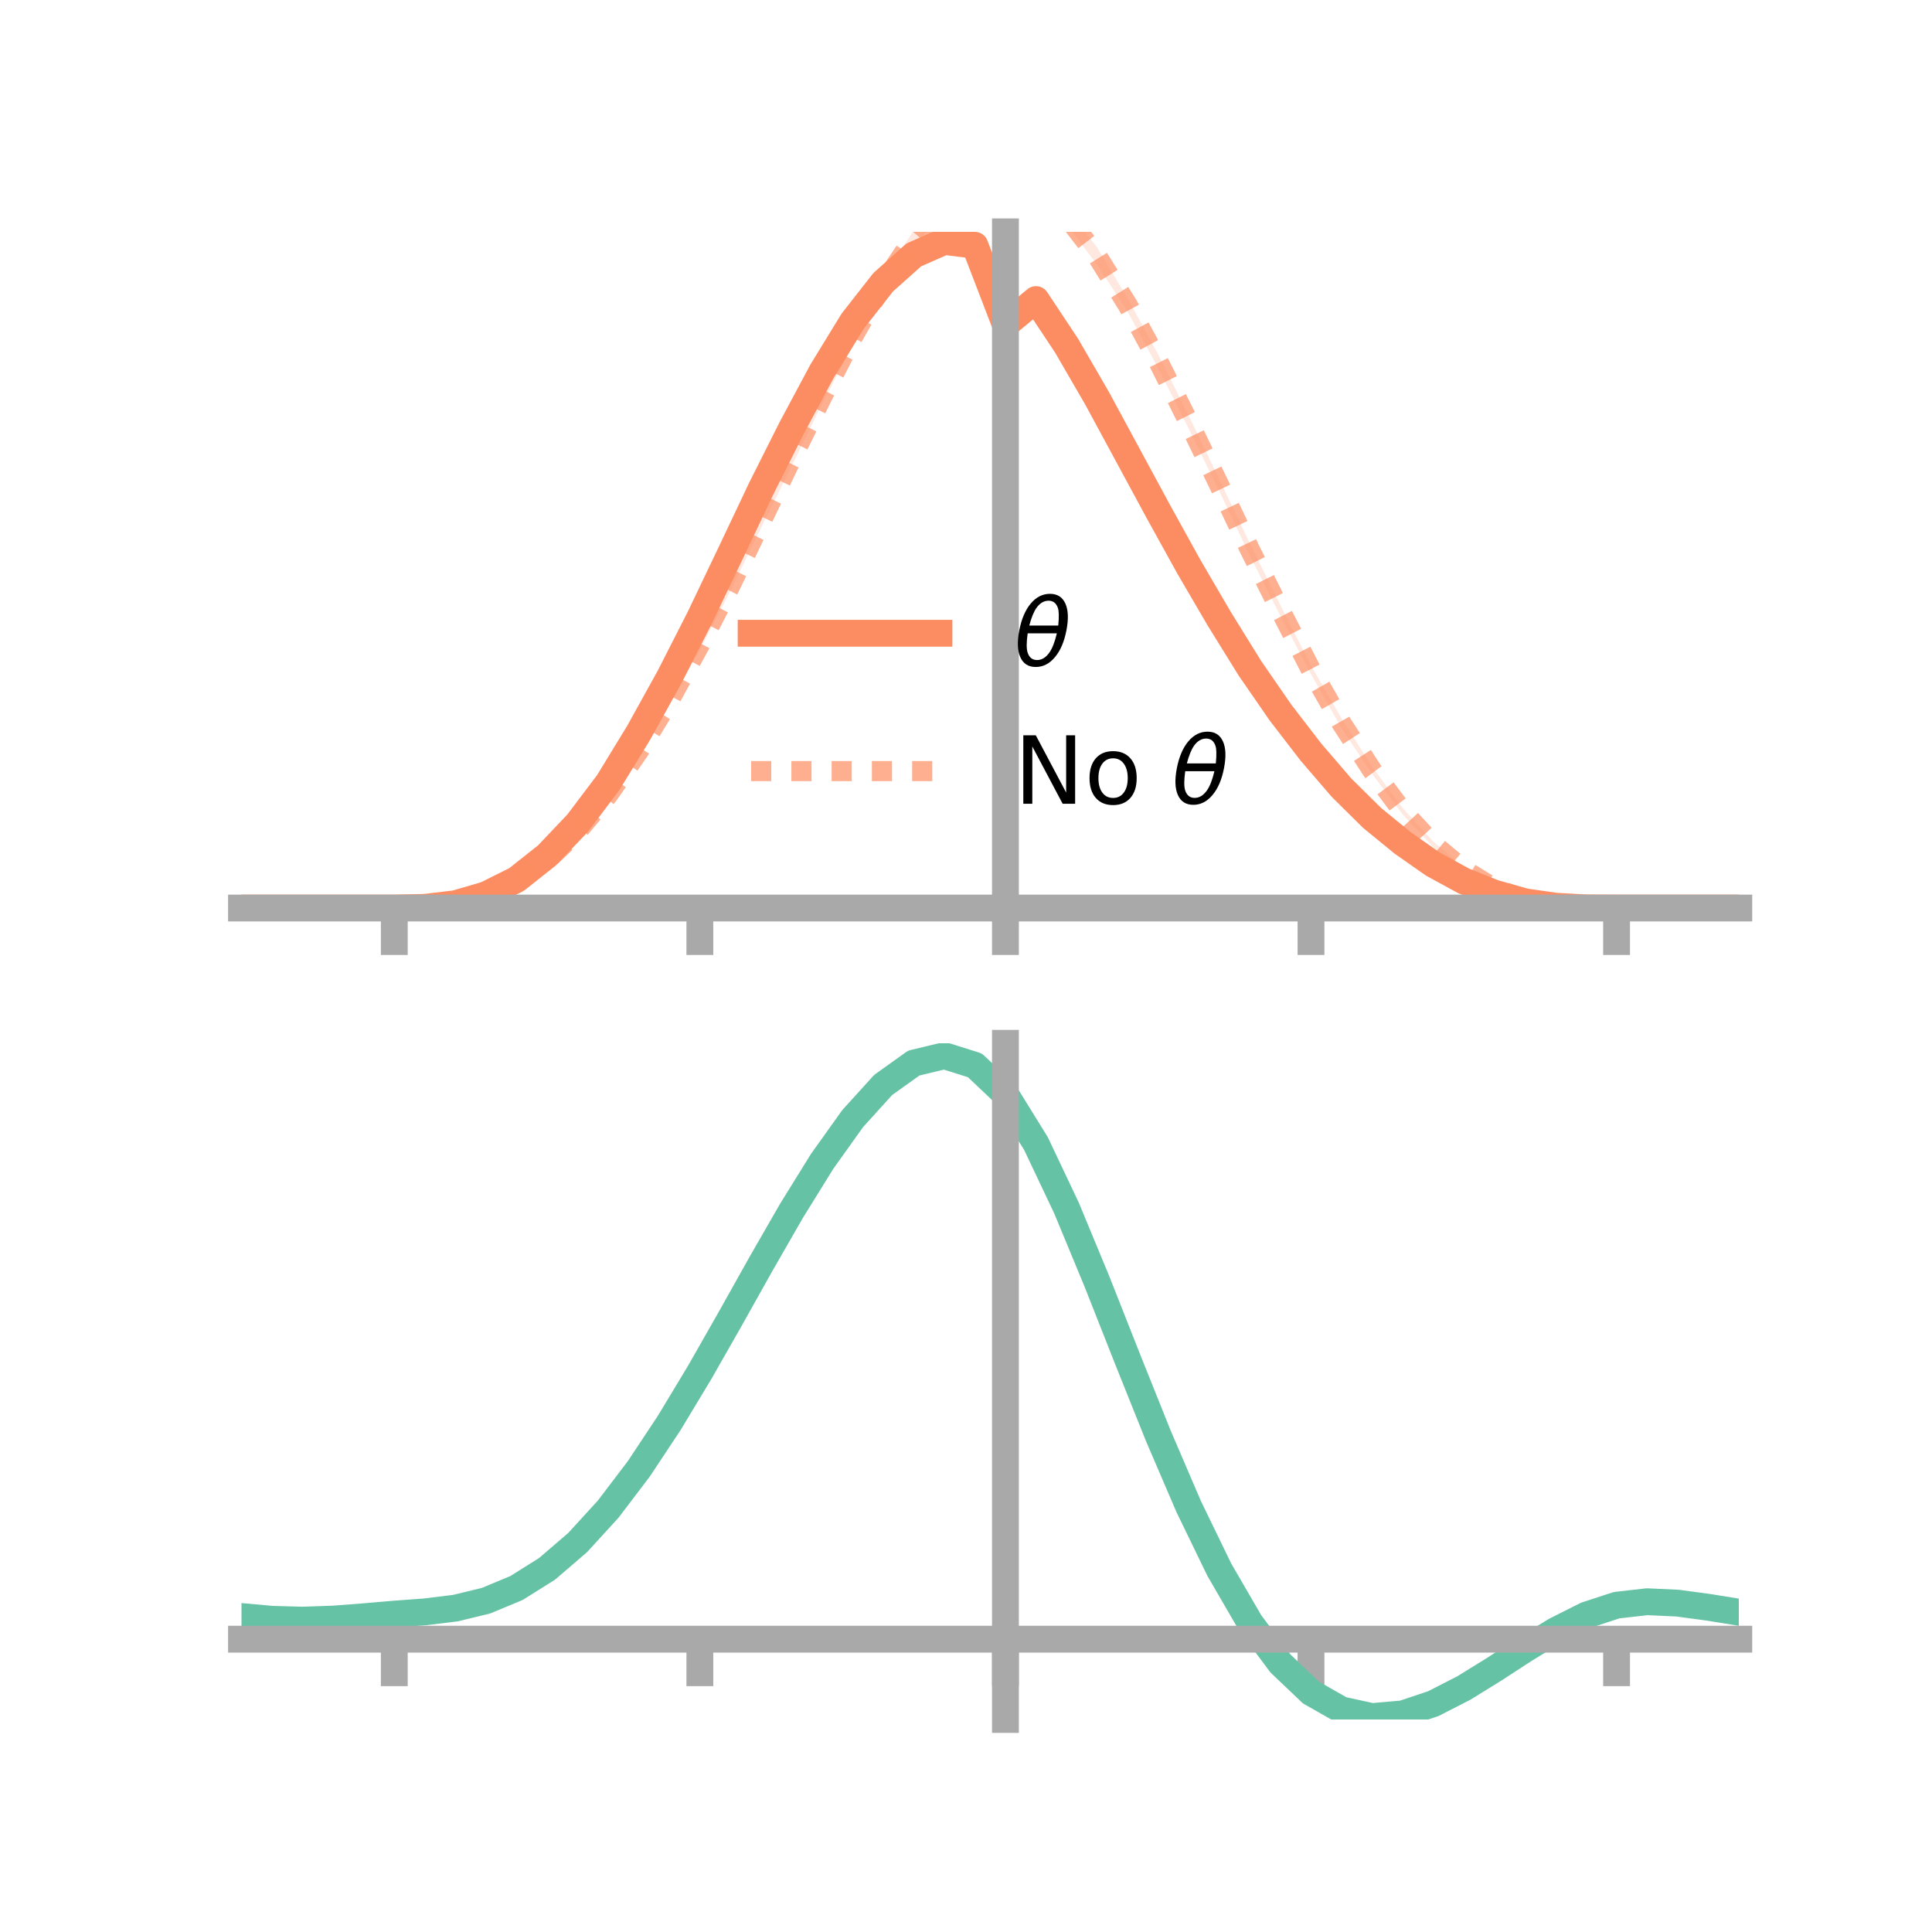<?xml version="1.0" encoding="utf-8" standalone="no"?>
<!DOCTYPE svg PUBLIC "-//W3C//DTD SVG 1.1//EN"
  "http://www.w3.org/Graphics/SVG/1.1/DTD/svg11.dtd">
<!-- Created with matplotlib (https://matplotlib.org/) -->
<svg height="144pt" version="1.1" viewBox="0 0 144 144" width="144pt" xmlns="http://www.w3.org/2000/svg" xmlns:xlink="http://www.w3.org/1999/xlink">
 <defs>
  <style type="text/css">*{stroke-linecap:butt;stroke-linejoin:round;}</style>
 </defs>
 <g id="figure_1">
  <g id="patch_1">
   <path d="M 0 144 
L 144 144 
L 144 0 
L 0 0 
z
" style="fill:none;"/>
  </g>
  <g id="axes_1">
   <g id="patch_2">
    <path d="M 18 67.68 
L 129.6 67.68 
L 129.6 17.28 
L 18 17.28 
z
" style="fill:none;"/>
   </g>
   <g id="PolyCollection_1">
    <path clip-path="url(#p902c1a5250)" d="M 18 67.68 
L 18 67.68 
L 20.278 67.68 
L 22.555 67.68 
L 24.833 67.68 
L 27.11 67.68 
L 29.388 67.68 
L 31.665 67.617 
L 33.943 67.322 
L 36.22 66.632 
L 38.498 65.456 
L 40.776 63.6 
L 43.053 61.187 
L 45.331 58.097 
L 47.608 54.328 
L 49.886 50.202 
L 52.163 45.692 
L 54.441 40.858 
L 56.718 36.04 
L 58.996 31.438 
L 61.273 27.208 
L 63.551 23.396 
L 65.829 20.501 
L 68.106 18.44 
L 70.384 17.28 
L 72.661 17.654 
L 74.939 23.558 
L 77.216 21.658 
L 79.494 25.186 
L 81.771 29.034 
L 84.049 33.377 
L 86.327 37.642 
L 88.604 41.731 
L 90.882 45.715 
L 93.159 49.408 
L 95.437 52.762 
L 97.714 55.787 
L 99.992 58.461 
L 102.269 60.769 
L 104.547 62.627 
L 106.824 64.262 
L 109.102 65.538 
L 111.38 66.481 
L 113.657 67.163 
L 115.935 67.512 
L 118.212 67.657 
L 120.49 67.68 
L 122.767 67.68 
L 125.045 67.68 
L 127.322 67.68 
L 129.6 67.68 
L 129.6 67.68 
L 129.6 67.68 
L 127.322 67.68 
L 125.045 67.68 
L 122.767 67.68 
L 120.49 67.68 
L 118.212 67.679 
L 115.935 67.575 
L 113.657 67.263 
L 111.38 66.656 
L 109.102 65.785 
L 106.824 64.577 
L 104.547 63.024 
L 102.269 61.158 
L 99.992 58.963 
L 97.714 56.339 
L 95.437 53.449 
L 93.159 50.202 
L 90.882 46.545 
L 88.604 42.729 
L 86.327 38.58 
L 84.049 34.417 
L 81.771 30.34 
L 79.494 26.329 
L 77.216 22.996 
L 74.939 24.861 
L 72.661 18.913 
L 70.384 18.712 
L 68.106 19.563 
L 65.829 21.571 
L 63.551 24.49 
L 61.273 28.117 
L 58.996 32.402 
L 56.718 36.872 
L 54.441 41.663 
L 52.163 46.369 
L 49.886 50.788 
L 47.608 54.886 
L 45.331 58.573 
L 43.053 61.516 
L 40.776 63.9 
L 38.498 65.653 
L 36.22 66.752 
L 33.943 67.394 
L 31.665 67.641 
L 29.388 67.68 
L 27.11 67.68 
L 24.833 67.68 
L 22.555 67.68 
L 20.278 67.68 
L 18 67.68 
z
" style="fill:#fc8d62;fill-opacity:0.2;"/>
   </g>
   <g id="PolyCollection_2">
    <path clip-path="url(#p902c1a5250)" d="M 18 67.68 
L 18 67.68 
L 20.278 67.68 
L 22.555 67.68 
L 24.833 67.68 
L 27.11 67.68 
L 29.388 67.68 
L 31.665 67.608 
L 33.943 67.325 
L 36.22 66.691 
L 38.498 65.559 
L 40.776 63.965 
L 43.053 61.777 
L 45.331 58.998 
L 47.608 55.69 
L 49.886 51.929 
L 52.163 47.678 
L 54.441 43.246 
L 56.718 38.467 
L 58.996 33.652 
L 61.273 29.089 
L 63.551 24.501 
L 65.829 20.631 
L 68.106 17.172 
L 70.384 14.464 
L 72.661 12.96 
L 74.939 16.527 
L 77.216 13.516 
L 79.494 15.527 
L 81.771 18.44 
L 84.049 22.239 
L 86.327 26.419 
L 88.604 31 
L 90.882 35.739 
L 93.159 40.504 
L 95.437 45.12 
L 97.714 49.608 
L 99.992 53.547 
L 102.269 57.148 
L 104.547 60.233 
L 106.824 62.721 
L 109.102 64.675 
L 111.38 66.098 
L 113.657 66.99 
L 115.935 67.492 
L 118.212 67.654 
L 120.49 67.68 
L 122.767 67.68 
L 125.045 67.68 
L 127.322 67.68 
L 129.6 67.68 
L 129.6 67.68 
L 129.6 67.68 
L 127.322 67.68 
L 125.045 67.68 
L 122.767 67.68 
L 120.49 67.68 
L 118.212 67.679 
L 115.935 67.546 
L 113.657 67.128 
L 111.38 66.326 
L 109.102 64.963 
L 106.824 63.135 
L 104.547 60.701 
L 102.269 57.684 
L 99.992 54.284 
L 97.714 50.246 
L 95.437 45.902 
L 93.159 41.427 
L 90.882 36.616 
L 88.604 31.963 
L 86.327 27.449 
L 84.049 23.23 
L 81.771 19.727 
L 79.494 16.727 
L 77.216 14.646 
L 74.939 17.846 
L 72.661 14.193 
L 70.384 15.812 
L 68.106 18.323 
L 65.829 21.66 
L 63.551 25.778 
L 61.273 30.09 
L 58.996 34.763 
L 56.718 39.346 
L 54.441 44.047 
L 52.163 48.424 
L 49.886 52.519 
L 47.608 56.287 
L 45.331 59.48 
L 43.053 62.119 
L 40.776 64.246 
L 38.498 65.787 
L 36.22 66.814 
L 33.943 67.392 
L 31.665 67.645 
L 29.388 67.68 
L 27.11 67.68 
L 24.833 67.68 
L 22.555 67.68 
L 20.278 67.68 
L 18 67.68 
z
" style="fill:#fc8d62;fill-opacity:0.2;"/>
   </g>
   <g id="matplotlib.axis_1">
    <g id="xtick_1">
     <g id="line2d_1">
      <defs>
       <path d="M 0 0 
L 0 3.5 
" id="ma1d5b149d2" style="stroke:#a9a9a9;stroke-width:2;"/>
      </defs>
      <g>
       <use style="fill:#a9a9a9;stroke:#a9a9a9;stroke-width:2;" x="29.388" xlink:href="#ma1d5b149d2" y="67.68"/>
      </g>
     </g>
    </g>
    <g id="xtick_2">
     <g id="line2d_2">
      <g>
       <use style="fill:#a9a9a9;stroke:#a9a9a9;stroke-width:2;" x="52.163" xlink:href="#ma1d5b149d2" y="67.68"/>
      </g>
     </g>
    </g>
    <g id="xtick_3">
     <g id="line2d_3">
      <g>
       <use style="fill:#a9a9a9;stroke:#a9a9a9;stroke-width:2;" x="74.939" xlink:href="#ma1d5b149d2" y="67.68"/>
      </g>
     </g>
    </g>
    <g id="xtick_4">
     <g id="line2d_4">
      <g>
       <use style="fill:#a9a9a9;stroke:#a9a9a9;stroke-width:2;" x="97.714" xlink:href="#ma1d5b149d2" y="67.68"/>
      </g>
     </g>
    </g>
    <g id="xtick_5">
     <g id="line2d_5">
      <g>
       <use style="fill:#a9a9a9;stroke:#a9a9a9;stroke-width:2;" x="120.49" xlink:href="#ma1d5b149d2" y="67.68"/>
      </g>
     </g>
    </g>
   </g>
   <g id="matplotlib.axis_2"/>
   <g id="line2d_6">
    <path clip-path="url(#p902c1a5250)" d="M 18 67.68 
L 20.278 67.68 
L 22.555 67.68 
L 24.833 67.68 
L 27.11 67.68 
L 29.388 67.68 
L 31.665 67.629 
L 33.943 67.358 
L 36.22 66.692 
L 38.498 65.555 
L 40.776 63.75 
L 43.053 61.352 
L 45.331 58.335 
L 47.608 54.607 
L 49.886 50.495 
L 52.163 46.03 
L 54.441 41.261 
L 56.718 36.456 
L 58.996 31.92 
L 61.273 27.663 
L 63.551 23.943 
L 65.829 21.036 
L 68.106 19.001 
L 70.384 17.996 
L 72.661 18.284 
L 74.939 24.21 
L 77.216 22.327 
L 79.494 25.758 
L 81.771 29.687 
L 84.049 33.897 
L 86.327 38.111 
L 88.604 42.23 
L 90.882 46.13 
L 93.159 49.805 
L 95.437 53.106 
L 97.714 56.063 
L 99.992 58.712 
L 102.269 60.963 
L 104.547 62.826 
L 106.824 64.419 
L 109.102 65.661 
L 111.38 66.568 
L 113.657 67.213 
L 115.935 67.543 
L 118.212 67.668 
L 120.49 67.68 
L 122.767 67.68 
L 125.045 67.68 
L 127.322 67.68 
L 129.6 67.68 
" style="fill:none;stroke:#fc8d62;stroke-linecap:square;stroke-width:2;"/>
   </g>
   <g id="line2d_7">
    <path clip-path="url(#p902c1a5250)" d="M 18 67.68 
L 20.278 67.68 
L 22.555 67.68 
L 24.833 67.68 
L 27.11 67.68 
L 29.388 67.68 
L 31.665 67.626 
L 33.943 67.359 
L 36.22 66.753 
L 38.498 65.673 
L 40.776 64.105 
L 43.053 61.948 
L 45.331 59.239 
L 47.608 55.989 
L 49.886 52.224 
L 52.163 48.051 
L 54.441 43.647 
L 56.718 38.907 
L 58.996 34.208 
L 61.273 29.59 
L 63.551 25.14 
L 65.829 21.146 
L 68.106 17.747 
L 70.384 15.138 
L 72.661 13.576 
L 74.939 17.187 
L 77.216 14.081 
L 79.494 16.127 
L 81.771 19.084 
L 84.049 22.734 
L 86.327 26.934 
L 88.604 31.481 
L 90.882 36.177 
L 93.159 40.966 
L 95.437 45.511 
L 97.714 49.927 
L 99.992 53.915 
L 102.269 57.416 
L 104.547 60.467 
L 106.824 62.928 
L 109.102 64.819 
L 111.38 66.212 
L 113.657 67.059 
L 115.935 67.519 
L 118.212 67.667 
L 120.49 67.68 
L 122.767 67.68 
L 125.045 67.68 
L 127.322 67.68 
L 129.6 67.68 
" style="fill:none;stroke:#fc8d62;stroke-dasharray:1.5,1.5;stroke-dashoffset:0;stroke-opacity:0.7;stroke-width:1.5;"/>
   </g>
   <g id="patch_3">
    <path d="M 74.939 67.68 
L 74.939 17.28 
" style="fill:none;stroke:#a9a9a9;stroke-linecap:square;stroke-linejoin:miter;stroke-width:2;"/>
   </g>
   <g id="patch_4">
    <path d="M 129.6 67.68 
L 129.6 17.28 
" style="fill:none;"/>
   </g>
   <g id="patch_5">
    <path d="M 18 67.68 
L 129.6 67.68 
" style="fill:none;stroke:#a9a9a9;stroke-linecap:square;stroke-linejoin:miter;stroke-width:2;"/>
   </g>
   <g id="patch_6">
    <path d="M 18 17.28 
L 129.6 17.28 
" style="fill:none;"/>
   </g>
   <g id="legend_1">
    <g id="line2d_8">
     <path d="M 55.985 47.2 
L 69.985 47.2 
" style="fill:none;stroke:#fc8d62;stroke-linecap:square;stroke-width:2;"/>
    </g>
    <g id="line2d_9"/>
    <g id="text_1">
     <!-- $\theta$ -->
     <g transform="translate(75.585 49.65)scale(0.07 -0.07)">
      <defs>
       <path d="M 45.516 34.672 
L 14.453 34.672 
Q 12.359 20.062 14.5 13.875 
Q 17.188 6.25 24.469 6.25 
Q 31.781 6.25 37.359 13.922 
Q 42.234 20.656 45.516 34.672 
z
M 47.016 42.969 
Q 48.344 56.844 46.625 61.719 
Q 43.953 69.438 36.766 69.438 
Q 29.297 69.438 23.828 61.812 
Q 19.531 55.672 16.156 42.969 
z
M 38.188 76.766 
Q 49.906 76.766 54.594 66.406 
Q 59.281 56.109 55.719 37.844 
Q 52.203 19.625 43.453 9.281 
Q 34.766 -1.125 23.047 -1.125 
Q 11.281 -1.125 6.641 9.281 
Q 2 19.625 5.516 37.844 
Q 9.078 56.109 17.719 66.406 
Q 26.422 76.766 38.188 76.766 
z
" id="DejaVuSans-Oblique-952"/>
      </defs>
      <use transform="translate(0 0.234)" xlink:href="#DejaVuSans-Oblique-952"/>
     </g>
    </g>
    <g id="line2d_10">
     <path d="M 55.985 57.474 
L 69.985 57.474 
" style="fill:none;stroke:#fc8d62;stroke-dasharray:1.5,1.5;stroke-dashoffset:0;stroke-opacity:0.7;stroke-width:1.5;"/>
    </g>
    <g id="line2d_11"/>
    <g id="text_2">
     <!-- No $\theta$ -->
     <g transform="translate(75.585 59.924)scale(0.07 -0.07)">
      <defs>
       <path d="M 9.812 72.906 
L 23.094 72.906 
L 55.422 11.922 
L 55.422 72.906 
L 64.984 72.906 
L 64.984 0 
L 51.703 0 
L 19.391 60.984 
L 19.391 0 
L 9.812 0 
z
" id="DejaVuSans-78"/>
       <path d="M 30.609 48.391 
Q 23.391 48.391 19.188 42.75 
Q 14.984 37.109 14.984 27.297 
Q 14.984 17.484 19.156 11.844 
Q 23.344 6.203 30.609 6.203 
Q 37.797 6.203 41.984 11.859 
Q 46.188 17.531 46.188 27.297 
Q 46.188 37.016 41.984 42.703 
Q 37.797 48.391 30.609 48.391 
z
M 30.609 56 
Q 42.328 56 49.016 48.375 
Q 55.719 40.766 55.719 27.297 
Q 55.719 13.875 49.016 6.219 
Q 42.328 -1.422 30.609 -1.422 
Q 18.844 -1.422 12.172 6.219 
Q 5.516 13.875 5.516 27.297 
Q 5.516 40.766 12.172 48.375 
Q 18.844 56 30.609 56 
z
" id="DejaVuSans-111"/>
       <path id="DejaVuSans-32"/>
      </defs>
      <use transform="translate(0 0.234)" xlink:href="#DejaVuSans-78"/>
      <use transform="translate(74.805 0.234)" xlink:href="#DejaVuSans-111"/>
      <use transform="translate(135.986 0.234)" xlink:href="#DejaVuSans-32"/>
      <use transform="translate(167.773 0.234)" xlink:href="#DejaVuSans-Oblique-952"/>
     </g>
    </g>
   </g>
  </g>
  <g id="axes_2">
   <g id="patch_7">
    <path d="M 18 128.16 
L 129.6 128.16 
L 129.6 77.76 
L 18 77.76 
z
" style="fill:none;"/>
   </g>
   <g id="PolyCollection_3">
    <path clip-path="url(#p4704db995b)" d="M 18 120.527 
L 18 120.447 
L 20.278 120.665 
L 22.555 120.727 
L 24.833 120.643 
L 27.11 120.46 
L 29.388 120.257 
L 31.665 120.083 
L 33.943 119.799 
L 36.22 119.242 
L 38.498 118.284 
L 40.776 116.834 
L 43.053 114.839 
L 45.331 112.292 
L 47.608 109.225 
L 49.886 105.706 
L 52.163 101.836 
L 54.441 97.745 
L 56.718 93.587 
L 58.996 89.538 
L 61.273 85.786 
L 63.551 82.53 
L 65.829 79.973 
L 68.106 78.317 
L 70.384 77.76 
L 72.661 78.491 
L 74.939 80.679 
L 77.216 84.412 
L 79.494 89.292 
L 81.771 94.869 
L 84.049 100.725 
L 86.327 106.497 
L 88.604 111.884 
L 90.882 116.65 
L 93.159 120.632 
L 95.437 123.733 
L 97.714 125.922 
L 99.992 127.227 
L 102.269 127.726 
L 104.547 127.534 
L 106.824 126.787 
L 109.102 125.642 
L 111.38 124.259 
L 113.657 122.803 
L 115.935 121.432 
L 118.212 120.3 
L 120.49 119.558 
L 122.767 119.301 
L 125.045 119.413 
L 127.322 119.73 
L 129.6 120.111 
L 129.6 120.218 
L 129.6 120.218 
L 127.322 119.863 
L 125.045 119.566 
L 122.767 119.465 
L 120.49 119.726 
L 118.212 120.477 
L 115.935 121.635 
L 113.657 123.05 
L 111.38 124.559 
L 109.102 125.992 
L 106.824 127.178 
L 104.547 127.952 
L 102.269 128.16 
L 99.992 127.671 
L 97.714 126.384 
L 95.437 124.238 
L 93.159 121.215 
L 90.882 117.348 
L 88.604 112.727 
L 86.327 107.505 
L 84.049 101.906 
L 81.771 96.22 
L 79.494 90.801 
L 77.216 86.059 
L 74.939 82.432 
L 72.661 80.314 
L 70.384 79.611 
L 68.106 80.155 
L 65.829 81.756 
L 63.551 84.22 
L 61.273 87.35 
L 58.996 90.948 
L 56.718 94.825 
L 54.441 98.797 
L 52.163 102.701 
L 49.886 106.391 
L 47.608 109.745 
L 45.331 112.672 
L 43.053 115.109 
L 40.776 117.028 
L 38.498 118.437 
L 36.22 119.376 
L 33.943 119.922 
L 31.665 120.197 
L 29.388 120.36 
L 27.11 120.548 
L 24.833 120.712 
L 22.555 120.784 
L 20.278 120.724 
L 18 120.527 
z
" style="fill:#66c2a5;fill-opacity:0.2;"/>
   </g>
   <g id="matplotlib.axis_3">
    <g id="xtick_6">
     <g id="line2d_12">
      <g>
       <use style="fill:#a9a9a9;stroke:#a9a9a9;stroke-width:2;" x="29.388" xlink:href="#ma1d5b149d2" y="122.176"/>
      </g>
     </g>
    </g>
    <g id="xtick_7">
     <g id="line2d_13">
      <g>
       <use style="fill:#a9a9a9;stroke:#a9a9a9;stroke-width:2;" x="52.163" xlink:href="#ma1d5b149d2" y="122.176"/>
      </g>
     </g>
    </g>
    <g id="xtick_8">
     <g id="line2d_14">
      <g>
       <use style="fill:#a9a9a9;stroke:#a9a9a9;stroke-width:2;" x="74.939" xlink:href="#ma1d5b149d2" y="122.176"/>
      </g>
     </g>
    </g>
    <g id="xtick_9">
     <g id="line2d_15">
      <g>
       <use style="fill:#a9a9a9;stroke:#a9a9a9;stroke-width:2;" x="97.714" xlink:href="#ma1d5b149d2" y="122.176"/>
      </g>
     </g>
    </g>
    <g id="xtick_10">
     <g id="line2d_16">
      <g>
       <use style="fill:#a9a9a9;stroke:#a9a9a9;stroke-width:2;" x="120.49" xlink:href="#ma1d5b149d2" y="122.176"/>
      </g>
     </g>
    </g>
   </g>
   <g id="matplotlib.axis_4"/>
   <g id="line2d_17">
    <path clip-path="url(#p4704db995b)" d="M 18 120.487 
L 20.278 120.694 
L 22.555 120.756 
L 24.833 120.678 
L 27.11 120.504 
L 29.388 120.308 
L 31.665 120.14 
L 33.943 119.861 
L 36.22 119.309 
L 38.498 118.361 
L 40.776 116.931 
L 43.053 114.974 
L 45.331 112.482 
L 47.608 109.485 
L 49.886 106.048 
L 52.163 102.269 
L 54.441 98.271 
L 56.718 94.206 
L 58.996 90.243 
L 61.273 86.568 
L 63.551 83.375 
L 65.829 80.864 
L 68.106 79.236 
L 70.384 78.686 
L 72.661 79.402 
L 74.939 81.555 
L 77.216 85.236 
L 79.494 90.046 
L 81.771 95.544 
L 84.049 101.316 
L 86.327 107.001 
L 88.604 112.305 
L 90.882 116.999 
L 93.159 120.924 
L 95.437 123.985 
L 97.714 126.153 
L 99.992 127.449 
L 102.269 127.943 
L 104.547 127.743 
L 106.824 126.983 
L 109.102 125.817 
L 111.38 124.409 
L 113.657 122.927 
L 115.935 121.534 
L 118.212 120.388 
L 120.49 119.642 
L 122.767 119.383 
L 125.045 119.489 
L 127.322 119.796 
L 129.6 120.164 
" style="fill:none;stroke:#66c2a5;stroke-linecap:square;stroke-width:2;"/>
   </g>
   <g id="patch_8">
    <path d="M 74.939 128.16 
L 74.939 77.76 
" style="fill:none;stroke:#a9a9a9;stroke-linecap:square;stroke-linejoin:miter;stroke-width:2;"/>
   </g>
   <g id="patch_9">
    <path d="M 129.6 128.16 
L 129.6 77.76 
" style="fill:none;"/>
   </g>
   <g id="patch_10">
    <path d="M 18 122.176 
L 129.6 122.176 
" style="fill:none;stroke:#a9a9a9;stroke-linecap:square;stroke-linejoin:miter;stroke-width:2;"/>
   </g>
   <g id="patch_11">
    <path d="M 18 77.76 
L 129.6 77.76 
" style="fill:none;"/>
   </g>
  </g>
 </g>
 <defs>
  <clipPath id="p902c1a5250">
   <rect height="50.4" width="111.6" x="18" y="17.28"/>
  </clipPath>
  <clipPath id="p4704db995b">
   <rect height="50.4" width="111.6" x="18" y="77.76"/>
  </clipPath>
 </defs>
</svg>
